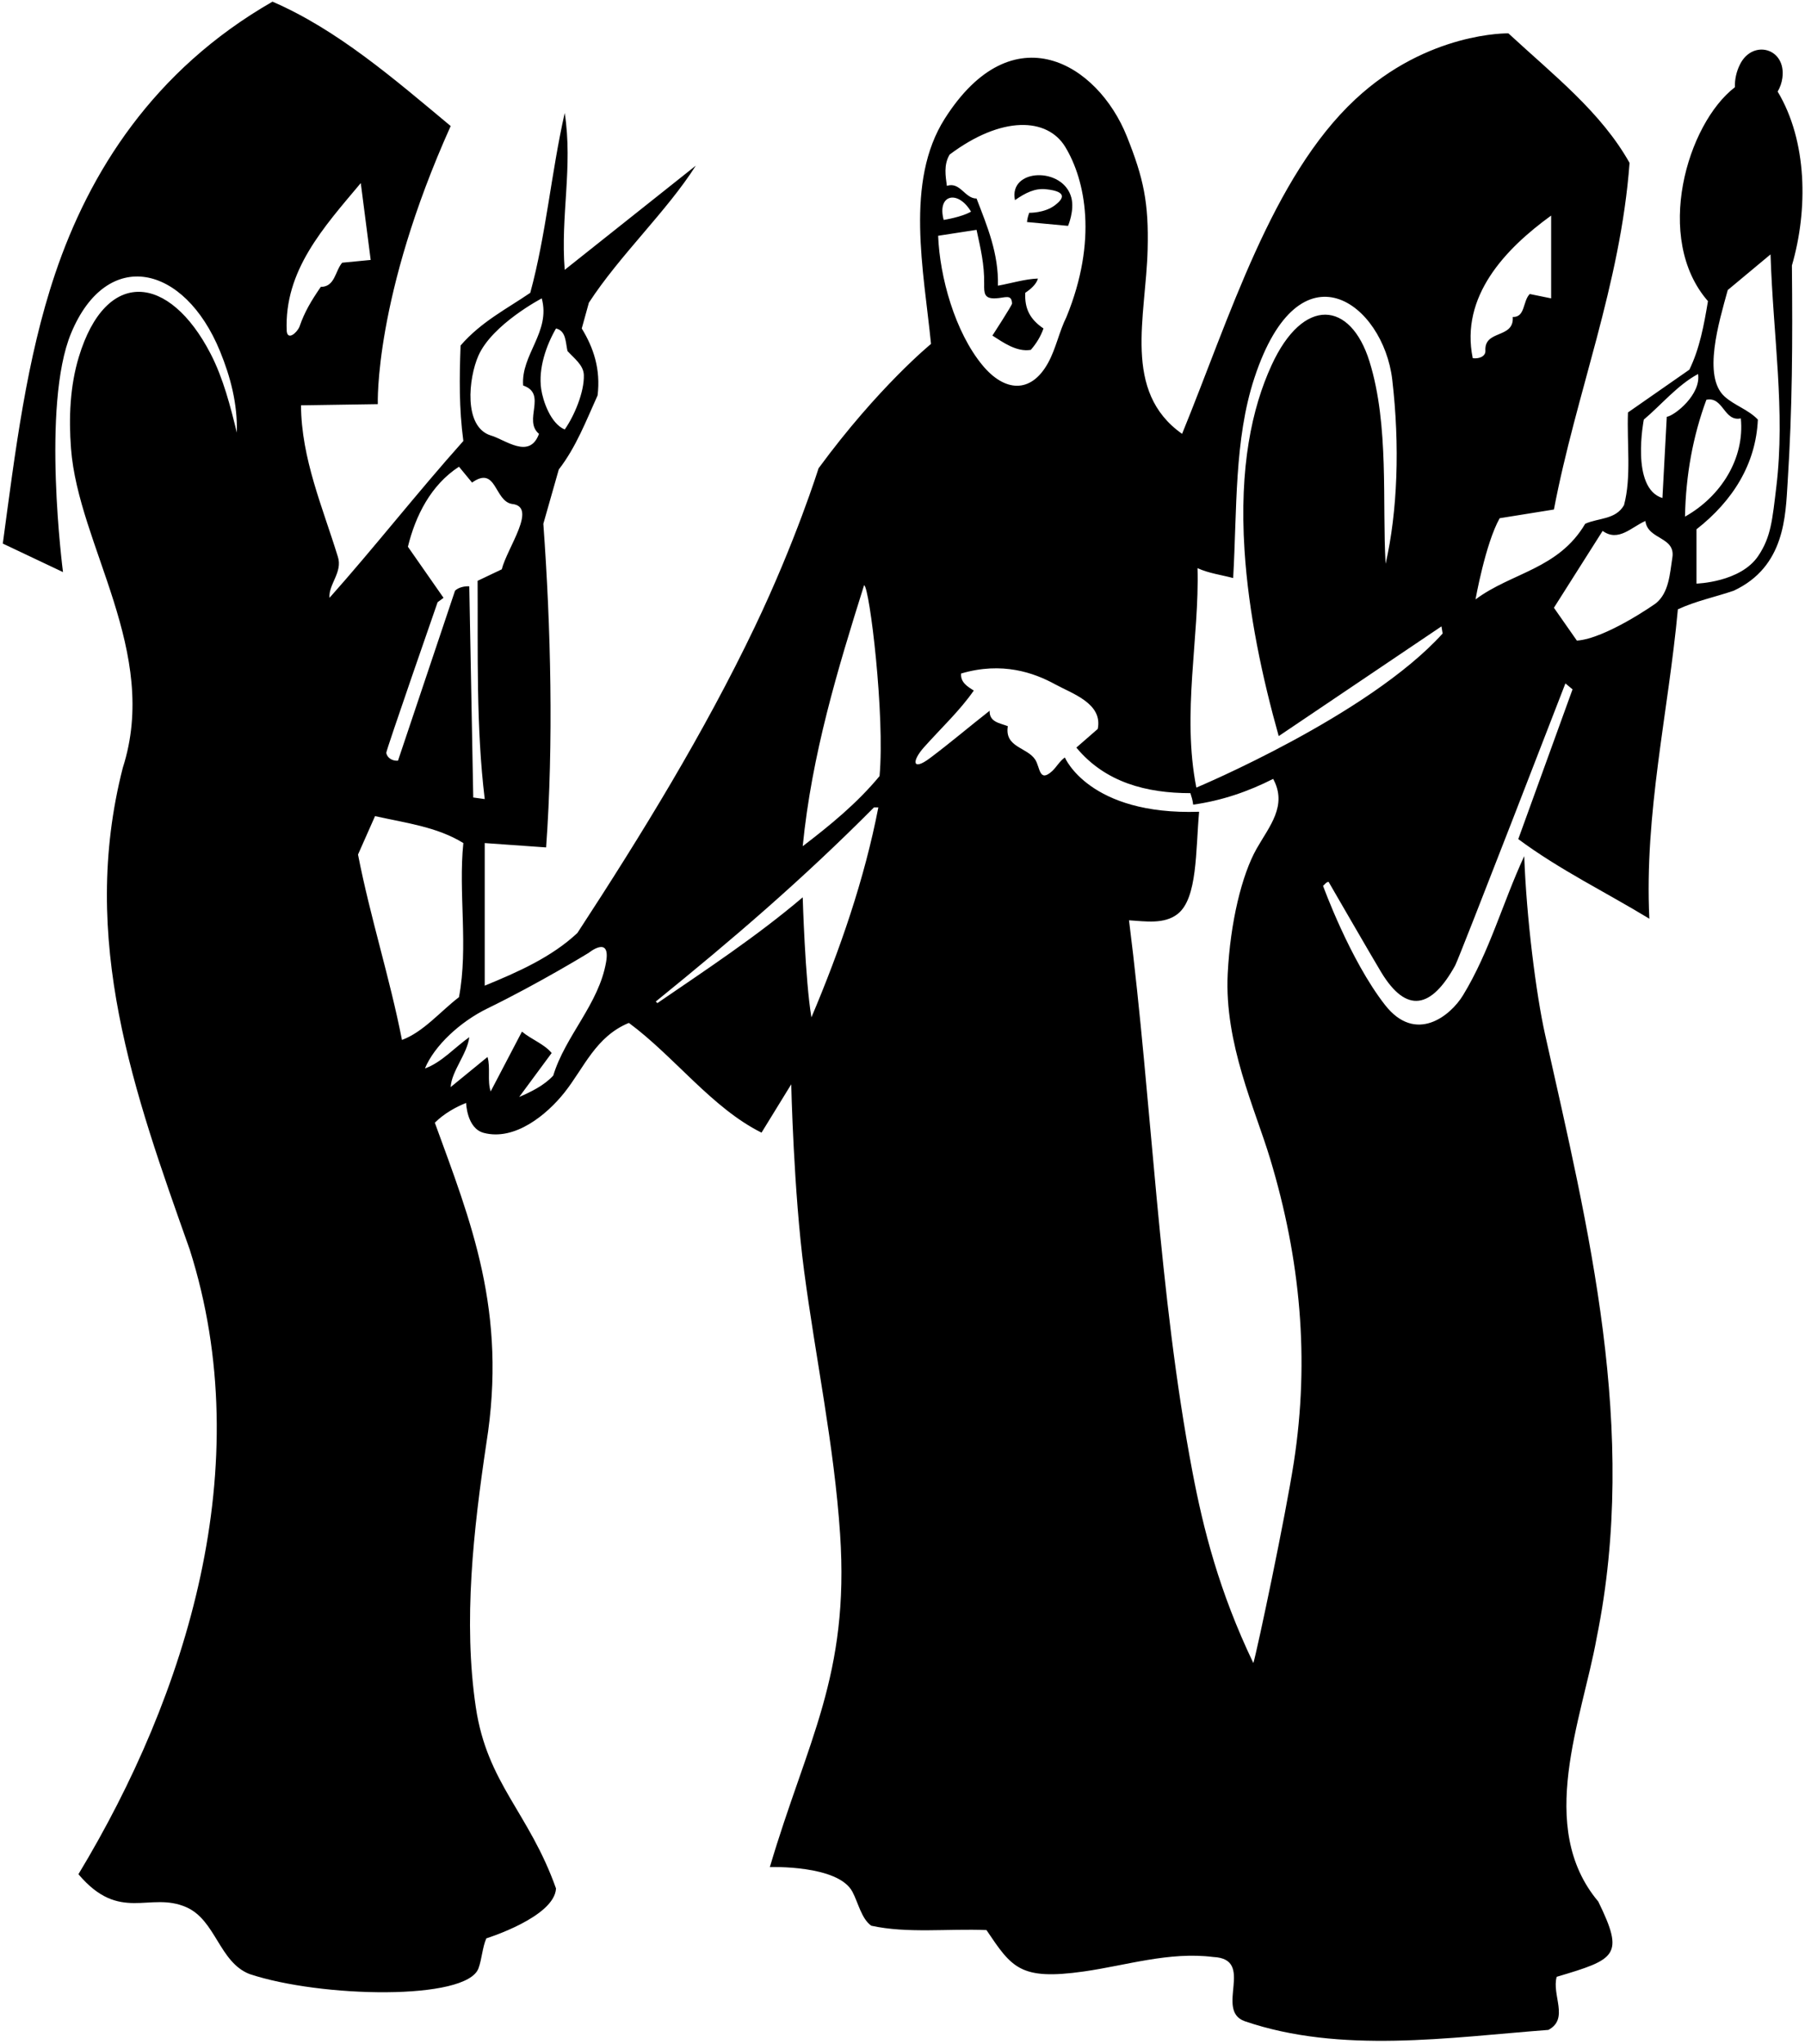 <?xml version="1.0" encoding="UTF-8"?>
<svg xmlns="http://www.w3.org/2000/svg" xmlns:xlink="http://www.w3.org/1999/xlink" width="493pt" height="558pt" viewBox="0 0 493 558" version="1.1">
<g id="surface1">
<path style=" stroke:none;fill-rule:nonzero;fill:rgb(0%,0%,0%);fill-opacity:1;" d="M 485.531 25.004 C 486.215 23.84 486.645 22.574 486.82 21.281 C 487.93 13.137 478.73 10.656 475.262 17.543 C 474.246 19.555 473.789 21.738 473.852 23.816 C 460.789 33.82 451.582 65.148 466.496 82.223 C 465.414 88.711 464.227 95.199 461.414 100.934 L 444.648 112.613 C 444.324 121.156 445.621 130.242 443.566 137.922 C 441.297 141.926 436.535 141.383 432.969 143.008 C 425.613 155.445 412.852 156.309 403.008 163.664 C 403.008 163.664 405.711 148.414 409.605 141.492 L 424.422 139.113 C 430.48 107.312 442.594 77.895 445.082 44.473 C 437.293 30.629 424.531 20.68 411.984 9.105 C 411.984 9.105 390.039 8.613 370.188 27.109 C 347.379 48.359 335.801 86.824 322.863 118.453 C 306.484 106.91 312.988 86.555 313.453 68.109 C 313.777 55.367 312.371 48.699 307.77 37.219 C 299.809 17.352 276.613 3.219 258.062 32.371 C 247.09 49.609 252.305 73.891 254.289 93.902 C 254.289 93.902 239.852 105.684 223.57 127.863 C 223.57 127.863 217.371 147.738 206.129 171.219 C 192.34 200.02 175.414 227.613 157.703 254.734 C 150.672 261.332 141.371 265.441 132.395 269.117 L 132.395 230.184 L 149.16 231.371 C 151.215 202.926 150.457 171.234 148.402 143.008 L 152.621 128.188 C 157.379 122.023 160.082 114.887 163.219 107.961 C 164.086 100.824 162.137 94.984 158.895 89.684 L 160.84 82.652 C 169.277 69.676 182.148 57.668 190.043 45.23 L 154.242 73.676 C 153.055 58.859 156.516 45.664 154.242 30.844 C 150.566 47.07 149.16 64.051 144.832 79.949 C 138.344 84.383 131.422 87.844 125.797 94.336 C 125.473 103.312 125.363 111.422 126.555 120.402 C 113.898 134.57 102.328 149.387 89.996 163.23 C 89.672 159.555 93.672 156.199 92.27 151.984 C 88.156 138.57 82.316 125.27 82.211 110.664 L 103.191 110.344 C 103.191 110.344 102.109 81.086 123.094 34.414 C 107.52 21.438 92.16 8.133 74.422 0.453 C 41.812 19.164 24.359 47.172 15.074 74.699 C 7.219 98 4.156 123.289 0.766 148.414 L 17.207 156.199 C 17.207 156.199 11.246 110.602 19.426 90.957 C 29.234 67.391 50.371 72.137 60.09 95.891 C 62.945 102.871 64.898 110.223 64.688 118.129 C 62.957 111.035 60.992 103.305 57.531 96.609 C 46.254 74.785 28.934 72.988 21.52 97.492 C 19.145 105.328 18.746 113.922 19.395 122.453 C 21.406 149.02 43.723 177.914 33.539 209.633 C 21.531 256.57 36.676 298.484 51.816 341.152 C 70.637 400.316 50.953 462.832 21.422 511.719 C 32.773 525.129 40.863 516.316 50.895 520.73 C 58.953 524.273 59.859 535.719 68.148 538.973 C 87.523 545.434 127.496 546.297 130.699 537.391 C 131.637 534.793 131.746 531.742 132.828 529.238 C 132.828 529.238 151.441 523.438 151.863 515.613 C 144.5 494.887 133.07 486.996 129.965 466.168 C 126.465 442.719 129.34 417.547 132.828 394.148 C 138.613 357.973 128.609 333.582 118.766 306.539 C 121.363 303.945 124.605 302.215 127.312 301.133 C 127.312 301.133 127.48 308.082 132.121 309.309 C 140.617 311.559 149.367 304.348 154.18 298.281 C 159.535 291.531 162.695 283.02 171.766 279.285 C 184.203 288.48 194.477 302.539 207.996 309.246 L 216.109 296.051 C 216.109 296.051 216.766 325.355 219.621 346.973 C 222.809 371.109 227.832 394.602 229.453 418.828 C 232.047 457.551 220.449 475.316 210.27 509.773 C 210.27 509.773 228.891 509.105 232.82 516.508 C 234.414 519.512 235.277 523.855 237.957 525.777 C 247.801 527.941 258.941 526.535 269.434 526.969 C 276.363 537.23 278.559 540.75 296.016 538.277 C 307.586 536.637 319.352 532.797 331.406 534.324 C 342.98 534.863 331.676 548.871 339.949 551.844 C 366.125 560.824 395.867 556.281 422.91 554.227 C 428.641 551.195 423.773 544.707 425.18 539.73 C 441.406 534.922 443.746 533.941 436.535 519.18 C 419.449 498.848 432.102 469.43 436.105 447.148 C 447.645 390.344 433.766 335.125 422.023 282.523 C 419.527 271.344 416.914 250.551 416.312 233.75 C 410.457 246.371 406.848 259.844 399.594 271.742 C 396.203 277.309 386.676 285.141 378.266 274.355 C 368.668 262.055 361.367 241.863 361.367 241.863 C 361.801 241.539 362.23 240.781 362.883 240.781 C 362.883 240.781 374.941 261.641 377.23 265.422 C 384.211 276.945 390.992 275.305 397.449 263.609 C 398.562 261.594 427.559 186.594 427.559 186.594 L 429.508 188.215 L 414.688 229.102 C 426.047 237.535 438.594 243.594 450.488 250.84 C 449.082 221.961 455.68 194.488 458.277 166.367 C 463.145 164.098 468.441 163.016 473.527 161.285 C 487.562 154.727 487.672 140.836 488.258 131.672 C 489.551 111.406 489.625 93.469 489.426 72.484 C 493.859 57.234 493.645 38.523 485.531 25.004 Z M 78.316 90.441 C 77.559 73.895 88.375 62.102 98.539 49.988 L 101.246 70.973 L 93.457 71.73 C 91.512 74 91.512 78.328 87.617 78.328 C 85.02 82.113 83.184 85.141 81.777 89.25 C 81.02 90.953 78.586 92.98 78.316 90.441 Z M 155 95.848 C 156.855 97.871 159.371 99.699 159.465 102.359 C 159.625 107.051 156.82 113.609 154.242 117.266 C 150.34 115.621 148.273 109.352 147.816 106.23 C 146.988 100.547 149.219 94.254 151.863 89.684 C 154.676 90.332 154.461 93.578 155 95.848 Z M 130.66 97.129 C 134.445 88.539 147.969 81.465 147.969 81.465 C 150.457 90.656 142.238 96.82 142.887 105.258 C 149.594 107.531 142.777 114.777 147.215 118.453 C 144.617 125.594 137.91 119.969 134.016 118.887 C 126.527 116.508 127.98 103.215 130.66 97.129 Z M 111.41 149.277 C 113.469 140.844 117.684 132.406 125.363 127.43 L 128.934 131.758 C 135.641 126.996 134.992 136.84 139.859 137.598 C 146.906 138.32 138.559 149.496 137.047 155.445 L 130.449 158.582 C 130.555 178.266 130.016 198.492 132.395 218.176 L 129.258 217.742 L 128.176 160.094 C 127.094 159.988 125.258 160.312 124.281 161.285 L 108.707 207.684 C 107.113 207.836 105.73 206.867 105.5 205.562 C 105.402 205.012 119.523 164.422 119.523 164.422 L 121.145 163.23 Z M 97.785 233.316 L 102.434 222.828 C 110.656 224.664 119.414 225.746 126.555 230.184 C 125.148 243.809 127.961 258.41 125.363 272.254 C 120.281 276.148 115.629 281.773 109.789 283.938 C 106.438 266.848 101.137 250.516 97.785 233.316 Z M 165.543 262.66 C 163.559 274.18 154.41 282.789 151.105 293.672 C 148.617 296.375 145.051 298.105 141.805 299.512 L 150.672 287.508 C 148.617 285.02 145.156 283.828 142.562 281.664 L 134.016 297.996 C 133.043 295.078 134.016 291.508 133.152 288.586 L 123.094 296.809 C 123.309 292.48 127.637 287.723 128.176 283.18 C 124.176 285.992 120.605 290.102 116.062 291.723 C 118.645 285.488 125.703 278.961 133.125 275.344 C 147.438 268.359 160.816 260.141 160.816 260.141 C 160.816 260.141 166.82 255.262 165.543 262.66 Z M 221.625 277.77 C 219.895 267.605 219.246 245 219.246 245 C 206.484 255.816 192.965 264.684 179.551 273.879 L 179.117 273.445 C 200.211 256.355 219.031 240.238 238.715 220.445 L 239.902 220.445 C 236.117 240.023 229.414 259.383 221.625 277.77 Z M 240.23 211.902 C 234.062 219.367 226.602 225.422 219.246 231.047 C 221.734 205.953 228.766 182.809 236.012 159.77 C 237.523 160.312 241.742 195.465 240.23 211.902 Z M 265.215 57.777 C 262.727 59.273 257.75 60.047 257.75 60.047 C 255.871 53.156 261.562 51.691 265.215 57.777 Z M 266.727 62.754 C 267.84 67.945 268.875 72.105 268.805 77.48 C 268.773 80.039 268.777 81.598 271.922 81.461 C 274.492 81.352 276.332 80.176 276.422 82.887 C 276.438 83.328 271.055 91.629 271.055 91.629 C 273.973 93.469 277.652 96.172 281.547 95.523 C 283.059 93.793 284.25 91.848 285.008 89.684 C 281.328 87.195 279.816 84.277 280.031 79.949 C 281.328 79.086 283.059 77.68 283.492 76.055 C 280.031 76.164 276.137 77.355 272.566 78.004 C 272.785 69.242 269.648 61.777 266.727 54.207 C 263.484 54.207 262.293 49.559 258.617 50.746 C 258.289 48.152 257.68 45.031 259.371 42.203 C 273.594 31.535 286.07 32.035 290.98 40.156 C 296.445 49.195 299.84 65.602 291.281 86.547 C 289.301 90.508 288.414 95.188 286.258 99.09 C 281.527 107.652 274.309 106.934 268.352 99.738 C 260.805 90.625 256.668 75.605 256.234 64.375 Z M 353.395 399.199 C 351.113 413.969 343.41 450.5 342.328 454.07 C 332.934 434.453 328.66 417.434 325.703 401.914 C 316.375 352.938 314.727 301.73 308.367 251.273 C 312.805 251.543 317.996 252.422 321.664 249.531 C 327.09 245.258 326.551 232.344 327.512 221.637 C 297.473 222.637 290.848 206.82 290.848 206.82 C 289.453 207.75 288.523 209.492 287.379 210.535 C 283.789 213.805 284.098 209.477 282.746 207.398 C 280.527 203.984 274.316 204.086 275.273 198.273 C 273.109 197.41 270.188 197.191 270.297 194.059 C 264.605 198.516 259.578 202.809 253.977 207.008 C 249.188 210.598 248.922 207.883 252.43 203.961 C 257.152 198.684 262.215 193.965 265.973 188.539 C 264.238 187.461 262.293 186.27 262.508 183.891 C 273.727 180.586 282.41 183.668 288.246 186.867 C 292.836 189.383 301.266 192.062 299.824 199.031 L 293.984 204.113 C 301.879 213.633 313.129 216.555 325.133 216.555 C 325.457 217.637 325.727 218.312 325.891 219.691 C 333.68 218.609 340.926 216.121 347.738 212.66 C 351.711 219.957 346.688 225.613 343.242 231.68 C 339.172 238.844 336.016 251.855 335.324 265.906 C 334.395 284.922 342.809 302.766 346.918 316.395 C 355.199 343.848 357.73 371.086 353.395 399.199 Z M 326.758 215.039 C 322.754 194.812 327.621 173.938 327.078 155.121 C 330.109 156.523 333.57 156.957 336.812 157.824 C 337.891 139.172 337.062 120.07 342.609 103.207 C 355 65.527 377.828 82.918 380.262 103.637 C 382.375 121.656 381.711 139.652 378.453 153.93 C 377.484 137.352 379.473 116.172 374.055 98.719 C 368.895 82.105 355.949 80.852 347.285 99.758 C 341.926 111.457 338.473 127.496 339.91 150.145 C 341.02 167.602 344.812 185.137 349.254 200.98 L 393.707 171.02 L 394.031 172.965 C 373.77 195.371 326.758 215.039 326.758 215.039 Z M 402.25 97.797 C 398.789 80.922 411.121 67.945 423.664 58.859 L 423.664 81.465 L 417.824 80.273 C 415.879 82.223 416.637 86.656 413.176 86.547 C 413.605 92.605 405.277 89.898 405.711 95.848 C 405.699 97.445 403.766 98.012 402.25 97.797 Z M 456.762 152.309 C 456.086 156.656 455.84 161.785 452.324 164.68 C 451.906 165.023 438.484 174.371 430.695 174.91 L 424.422 165.938 L 437.727 144.953 C 442.055 148.09 445.621 143.871 449.406 142.25 C 450.059 147.441 457.734 146.469 456.762 152.309 Z M 455.246 113.805 L 454.059 135.977 C 445.27 133.289 448.977 114.559 448.977 114.559 C 453.625 110.664 458.277 105.043 463.793 102.121 C 464.656 107.637 457.504 113.441 455.246 113.805 Z M 466.062 109.152 C 470.715 108.18 470.824 115.211 475.473 114.234 C 476.555 125.16 470.066 135.543 460.223 141.059 C 460.441 129.703 462.387 119.102 466.062 109.152 Z M 485.168 132.91 C 484.066 142.02 483.73 146.551 480.242 151.766 C 475.395 159.023 463.359 159.34 463.359 159.34 L 463.359 144.52 C 473.312 136.73 479.586 126.676 480.125 114.559 C 477.57 111.855 473.656 110.664 471 108.23 C 465.016 102.754 469.461 88.035 471.902 79.191 L 483.586 69.457 C 484.293 91.727 487.672 112.188 485.168 132.91 "/>
<path style=" stroke:none;fill-rule:nonzero;fill:rgb(0%,0%,0%);fill-opacity:1;" d="M 292.625 54 C 290.41 45.438 275.414 45.922 277.219 54.641 C 280.148 52.605 282.699 51.359 285.66 51.664 C 291.953 52.32 290.195 54.473 288.148 56.031 C 285.301 58.211 281.113 58.102 281.113 58.102 C 280.75 59.125 280.625 59.625 280.5 60.625 L 291.715 61.672 C 291.715 61.672 293.52 57.469 292.625 54 "/>
</g>
</svg>
